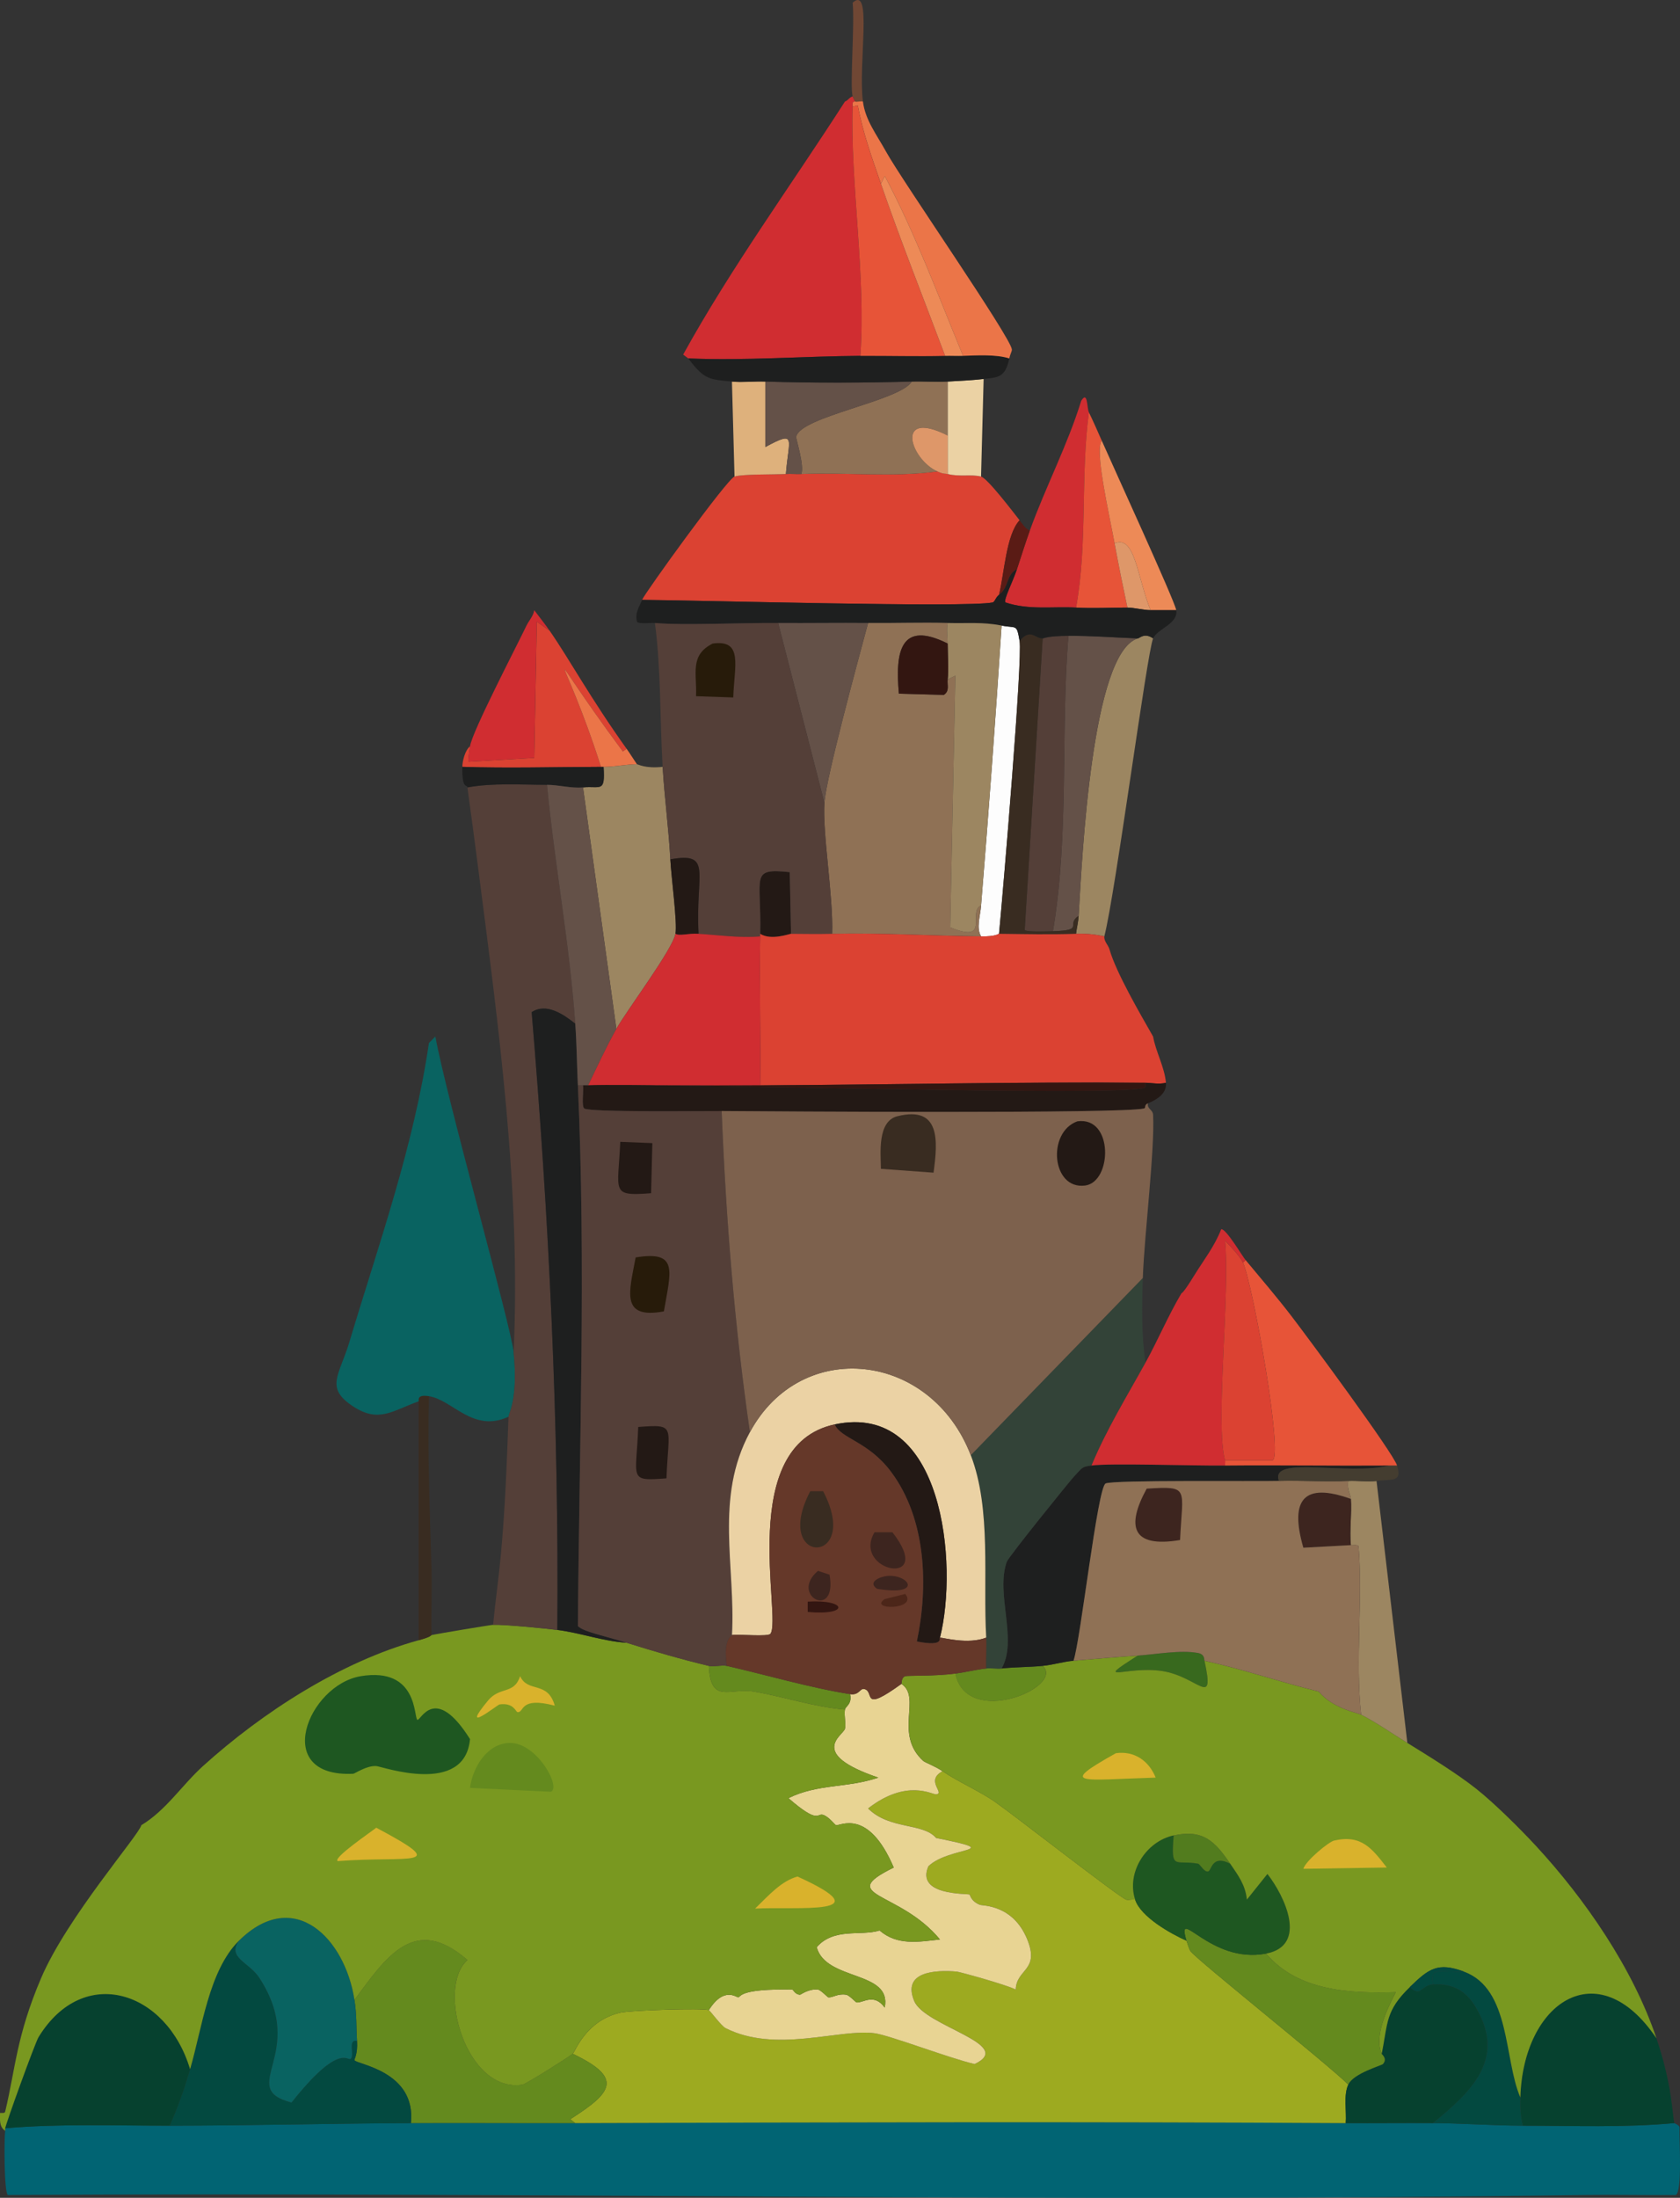 <?xml version="1.0" encoding="UTF-8"?>
<svg id="Lag_2" data-name="Lag 2" xmlns="http://www.w3.org/2000/svg" viewBox="0 0 671.45 878.18">
  <rect x="0" y="0" width="671.45" height="878.18" fill="#333333" stroke="none"/>
  <defs>
    <style>
      .cls-1 {
        fill: #527c1e;
      }

      .cls-1, .cls-2, .cls-3, .cls-4, .cls-5, .cls-6, .cls-7, .cls-8, .cls-9, .cls-10, .cls-11, .cls-12, .cls-13, .cls-14, .cls-15, .cls-16, .cls-17, .cls-18, .cls-19, .cls-20, .cls-21, .cls-22, .cls-23, .cls-24, .cls-25, .cls-26, .cls-27, .cls-28, .cls-29, .cls-30, .cls-31, .cls-32, .cls-33, .cls-34, .cls-35, .cls-36, .cls-37, .cls-38 {
        stroke-width: 0px;
      }

      .cls-2 {
        fill: #38691e;
      }

      .cls-3 {
        fill: #d02d31;
      }

      .cls-4 {
        fill: #799820;
      }

      .cls-5 {
        fill: #fdfdfd;
      }

      .cls-6 {
        fill: #016473;
      }

      .cls-7 {
        fill: #e75438;
      }

      .cls-8 {
        fill: #d9b22c;
      }

      .cls-9 {
        fill: #3d251f;
      }

      .cls-10 {
        fill: #653829;
      }

      .cls-11 {
        fill: #331611;
      }

      .cls-12 {
        fill: #8f7155;
      }

      .cls-13 {
        fill: #096361;
      }

      .cls-14 {
        fill: #5a1b15;
      }

      .cls-15 {
        fill: #7d614d;
      }

      .cls-16 {
        fill: #443d30;
      }

      .cls-17 {
        fill: #9daa20;
      }

      .cls-18 {
        fill: #deb17c;
      }

      .cls-19 {
        fill: #06412f;
      }

      .cls-20 {
        fill: #648a1e;
      }

      .cls-21 {
        fill: #4c2619;
      }

      .cls-22 {
        fill: #ed8a57;
      }

      .cls-23 {
        fill: #e8d493;
      }

      .cls-24 {
        fill: #eb7548;
      }

      .cls-25 {
        fill: #9c8661;
      }

      .cls-26 {
        fill: #1e5721;
      }

      .cls-27 {
        fill: #271b0a;
      }

      .cls-28 {
        fill: #ebd2a4;
      }

      .cls-29 {
        fill: #334338;
      }

      .cls-30 {
        fill: #de9769;
      }

      .cls-31 {
        fill: #db4232;
      }

      .cls-32 {
        fill: #645148;
      }

      .cls-33 {
        fill: #231915;
      }

      .cls-34 {
        fill: #392c21;
      }

      .cls-35 {
        fill: #704734;
      }

      .cls-36 {
        fill: #1e1f1f;
      }

      .cls-37 {
        fill: #543f38;
      }

      .cls-38 {
        fill: #034940;
      }
    </style>
  </defs>
  <g id="Lag_1-2" data-name="Lag 1">
    <g>
      <g>
        <path class="cls-6" d="M229.93,848.33c102.61-.32,205.3-.58,307.91,0,11.64.07,23.3-.08,34.9,0,11.9.08,23.93,1.02,35.92,1.03,20.14,0,40.47.85,60.56-1.03.04.14,2.36.9,2.05,2.05-.17,5.43,1.17,25.48-1.54,26.69-12.14.13-24.3-.18-36.44,0-210.04,3.03-420.14-1.23-630.19,0-1.48-1.49-1.47-22.44-1.03-25.66.05-.34-.05-.69,0-1.03,21.84-1.88,43.81-1.01,65.69-1.03,32.17-.02,64.33-.87,96.48-1.03,21.89-.11,43.79.07,65.69,0Z"/>
        <path class="cls-19" d="M662.04,814.46c6.57,19.58,6.22,30.42,7.18,33.87-20.09,1.87-40.42,1.03-60.56,1.03-1.04-3.53-1.13-7.7-1.03-11.29,1.13-37.97,31.05-58.38,54.4-23.61Z"/>
        <g>
          <path class="cls-17" d="M453.68,759.04c2.28,6.92,14.13,13.55,20.53,16.42.28.96,1.21,3.64,1.54,4.11,2.38,3.38,54.72,45.05,63.12,53.37-2,4.41-.62,10.66-1.03,15.4-102.61-.58-205.3-.32-307.91,0l-2.05-1.54c16.91-10.78,21.34-16.45,1.03-26.17,1-.82,5.17-13.24,18.99-16.42,4.23-.98,32.76-1.88,35.41-1.03.47.15,4.99,6.33,6.67,7.18,20.11,10.19,45.25.21,59.53,2.05,5.99.77,29.84,9.95,40.03,12.32,16.64-7.83-19.86-15-24.12-25.15-4.98-11.88,8.41-12.51,16.94-11.8,1.23.1,19.9,5.26,23.61,7.18.3-8.38,9.7-7.52,4.62-20.01-5.71-14.03-17.84-13.38-18.99-13.86-3.67-1.51-3.81-3.99-4.11-4.11-1.13-.45-21.56.47-16.42-11.29,8.44-8.14,31.85-5.55,3.08-11.29-5.27-6.19-18.5-3.21-27.2-11.8,15.44-12,25.7-5.49,27.2-5.65,3.8-.4-4.56-5.4,2.57-9.24,6.12,4.21,14.84,7.98,21.04,12.32,7.87,5.5,49.28,37.88,52.34,39,.74.27,2.39-.17,3.59,0Z"/>
          <path class="cls-23" d="M376.71,707.72c-7.13,3.84,1.23,8.84-2.57,9.24-1.5.16-11.75-6.35-27.2,5.65,8.7,8.6,21.93,5.61,27.2,11.8,28.77,5.74,5.36,3.15-3.08,11.29-5.14,11.76,15.3,10.84,16.42,11.29.3.12.44,2.59,4.11,4.11,1.14.47,13.28-.18,18.99,13.86,5.08,12.49-4.32,11.63-4.62,20.01-3.71-1.92-22.38-7.08-23.61-7.18-8.52-.7-21.92-.07-16.94,11.8,4.26,10.15,40.75,17.31,24.12,25.15-10.19-2.36-34.04-11.54-40.03-12.32-14.28-1.84-39.42,8.14-59.53-2.05-1.68-.85-6.2-7.03-6.67-7.18,6.1-9.67,11.09-4.96,11.8-5.13,1.1-.26.45-3.48,21.55-3.08.42,0,1.02,1.94,3.08,2.05.37.02,3.36-2.43,7.18-2.05,1.04.1,3.85,3.05,4.11,3.08,1.92.23,3.56-1.57,7.18-1.03,1.16.17,3.85,3.04,4.11,3.08,2.44.39,6.94-3.93,11.29,2.05,2.99-14.9-23.49-10.45-27.2-24.12,7.03-7.96,17.56-4.3,25.15-6.67,7.09,6.08,15.39,4.58,24.12,3.59-16.13-19.57-42.07-17.11-18.47-28.74-10.24-24.04-21.57-16.44-23.09-16.94-.51-.17-2.76-3.33-5.13-4.11-2.51-.82-1.58,4-13.86-6.67,11.66-5.81,23.52-3.98,35.92-8.21-28.45-9.65-14.11-16.83-13.34-19.5.5-1.74-.42-5.47,0-7.7.26-1.38,2.92-2.11,2.05-6.16,3.65.57,3.92-2.42,5.65-2.05,4.42.95-1.59,9.88,14.88-2.05,8.19,5.48-3.17,20.02,8.72,30.79.7.64,4.8,2.11,7.7,4.11Z"/>
        </g>
        <path class="cls-20" d="M228.91,820.62c20.31,9.72,15.88,15.4-1.03,26.17l2.05,1.54c-21.9.07-43.79-.11-65.69,0,2.14-20.9-21.84-23.43-22.58-25.15-.15-.36,1.37-2.19,1.03-7.7-.37-5.93-.06-10.07-1.03-16.42,12.61-16.91,23.87-34.48,45.16-15.91-12.61,11.04-.47,53.44,22.07,49.78,1.34-.22,18.2-10.83,20.01-12.32Z"/>
        <g>
          <path class="cls-38" d="M142.69,815.49c.34,5.51-1.18,7.34-1.03,7.7.74,1.72,24.72,4.25,22.58,25.15-32.15.15-64.3,1-96.48,1.03,3.33-7.27,5.95-14.92,8.21-22.58,4.72-15.97,7.44-39.41,19.5-51.32-4.78,6.85,4.09,8.51,8.21,14.88,19.7,30.43-9.53,43.97,12.83,49.78,19.05-24.08,22.4-16.45,23.61-17.45,1.73-1.43-1.39-7.96,2.57-7.18Z"/>
          <path class="cls-19" d="M75.98,826.78c-2.27,7.66-4.88,15.31-8.21,22.58-21.87.02-43.85-.85-65.69,1.03.29-1.92,11.93-34.14,13.34-36.44,18.09-29.49,51.29-18.29,60.56,12.83Z"/>
          <path class="cls-13" d="M141.67,799.06c.96,6.35.66,10.49,1.03,16.42-3.95-.78-.84,5.75-2.57,7.18-1.21,1-4.56-6.63-23.61,17.45-22.36-5.81,6.87-19.35-12.83-49.78-4.13-6.37-12.99-8.03-8.21-14.88,22.12-21.84,42.49-.81,46.19,23.61Z"/>
        </g>
        <path class="cls-20" d="M290.49,665.64c15.53,3.54,33.61,8.84,49.27,11.29.86,4.05-1.79,4.78-2.05,6.16-12.38-1.03-24.25-5.13-36.44-7.18-9.59-1.62-17.24,5.26-17.96-10.26,1.94.46,5.21-.45,7.18,0Z"/>
        <g>
          <path class="cls-4" d="M222.75,651.27c9.2,1.18,18.36,4.55,27.71,5.13,10.69,3.36,21.96,6.64,32.84,9.24.72,15.53,8.37,8.64,17.96,10.26,12.18,2.06,24.05,6.16,36.44,7.18-.42,2.23.5,5.96,0,7.7-.77,2.67-15.1,9.86,13.34,19.5-12.4,4.23-24.26,2.4-35.92,8.21,12.27,10.67,11.35,5.85,13.86,6.67,2.37.78,4.62,3.94,5.13,4.11,1.52.5,12.85-7.1,23.09,16.94-23.59,11.63,2.34,9.17,18.47,28.74-8.73.99-17.03,2.48-24.12-3.59-7.58,2.37-18.11-1.29-25.15,6.67,3.71,13.67,30.19,9.22,27.2,24.12-4.35-5.98-8.85-1.66-11.29-2.05-.25-.04-2.95-2.91-4.11-3.08-3.62-.54-5.26,1.26-7.18,1.03-.25-.03-3.06-2.98-4.11-3.08-3.83-.38-6.81,2.07-7.18,2.05-2.06-.11-2.66-2.04-3.08-2.05-21.1-.41-20.45,2.82-21.55,3.08-.71.17-5.7-4.53-11.8,5.13-2.65-.85-31.18.05-35.41,1.03-13.82,3.19-17.99,15.6-18.99,16.42-1.81,1.48-18.68,12.1-20.01,12.32-22.54,3.66-34.68-38.74-22.07-49.78-21.29-18.57-32.55-1-45.16,15.91-3.7-24.42-24.07-45.45-46.19-23.61-12.06,11.91-14.78,35.35-19.5,51.32-9.27-31.12-42.46-42.32-60.56-12.83-1.41,2.3-13.05,34.52-13.34,36.44-.05.33.05.69,0,1.03-2.55-1.79-2.03-4.62-2.05-7.18.69,0,1.87.25,2.05-.51,4.11-17.1,4.44-30.08,14.37-53.37,10.35-24.26,39.35-57.44,40.03-61.07,9.85-5.9,16.33-16.1,24.63-23.61,23.83-21.54,55.19-41.77,86.21-50.29,5.26-1.44,4.86-1.99,5.13-2.05,2.53-.58,23.39-4.05,24.63-4.11,4.28-.19,20.63,1.41,25.66,2.05Z"/>
          <g>
            <path class="cls-26" d="M144.23,669.74c22.94-3.74,21.1,16.69,22.58,17.45,1.24.63,6.91-14.74,21.04,7.7-2.07,22.82-35.16,10.93-37.46,10.78-3.91-.26-8.54,3.05-9.24,3.08-32.94,1.52-17.98-35.57,3.08-39Z"/>
            <path class="cls-20" d="M203.76,696.43c10.85-.14,20.64,17.79,16.42,19.5l-32.33-1.54c1.03-8.13,6.82-17.85,15.91-17.96Z"/>
            <path class="cls-8" d="M318.72,749.8c35.02,15.89-.49,11.88-16.94,12.83,5.91-5.77,10.43-10.91,16.94-12.83Z"/>
            <path class="cls-8" d="M150.39,730.3c30.75,16.38,13.29,11.13-15.4,13.34-2.23-1.12,13.49-11.8,15.4-13.34Z"/>
            <path class="cls-8" d="M207.87,669.74c3.17,6.87,10.99,1.66,13.86,11.8-14.34-3.78-12.04,2.84-14.88,2.57-.75-.07-1.51-3.86-7.18-3.08-.87.12-16.42,12.71-4.62-1.54,4.78-5.77,10.41-2.3,12.83-9.75Z"/>
          </g>
        </g>
        <g>
          <path class="cls-19" d="M572.74,792.91c8.29-.4,13.39,2.68,17.45,9.75,11.69,20.4-2.38,33.26-17.45,45.67-11.59-.08-23.25.07-34.9,0,.4-4.74-.97-10.98,1.03-15.4,2.04-4.51,13.31-7.61,13.86-8.21,1.96-2.16-.55-3.9-.51-4.11,2.56-12.46,1.36-17.09,11.29-26.69,4.34,4.41,4.48-.8,9.24-1.03Z"/>
          <path class="cls-38" d="M585.06,787.77c18.79,6.9,15.96,35.04,22.58,50.29-.11,3.59-.02,7.76,1.03,11.29-11.99,0-24.02-.94-35.92-1.03,15.07-12.41,29.14-25.27,17.45-45.67-4.06-7.08-9.16-10.15-17.45-9.75-1.34-7.55,2.76-4.66,12.32-5.13Z"/>
        </g>
        <path class="cls-20" d="M506.03,780.59c12.64,15,33.54,15.96,51.83,15.4-3.48,6.77-8.72,17.47-5.65,24.63-.04.2,2.47,1.95.51,4.11-.54.6-11.81,3.7-13.86,8.21-8.4-8.32-60.74-49.99-63.12-53.37-.33-.47-1.26-3.15-1.54-4.11-4.29-14.63,9.3,9.44,31.82,5.13Z"/>
        <path class="cls-20" d="M416.73,665.64c9,8.53-30.49,25.04-34.9,3.08,4.05-.54,8.31-1.61,12.32-2.05,1.86-.21,4.23.2,6.16,0,5.52-.58,11-.5,16.42-1.03Z"/>
        <path class="cls-2" d="M481.39,663.58c4.19,19.55-2.34,6.35-16.94,4.11-14.23-2.19-28.19,5.56-9.75-6.16,7.01-.45,17.09-2.34,24.12-1.03,2.97.56,2.37,3.04,2.57,3.08Z"/>
        <g>
          <path class="cls-26" d="M469.08,733.38c-1.12,14.23.42,9.65,9.75,11.29.79.14,2.52,3.64,4.11,3.08,1.3-.46,1.46-6.84,8.72-3.08,3.18,4.67,6.08,8.47,6.67,14.37q4.11-5.13,8.21-10.26c6.85,8.76,16.37,28.59-.51,31.82-22.52,4.3-36.1-19.76-31.82-5.13-6.4-2.87-18.24-9.5-20.53-16.42-3.58-10.86,4.35-23.32,15.4-25.66Z"/>
          <path class="cls-1" d="M491.66,744.67c-7.26-3.76-7.42,2.62-8.72,3.08-1.59.56-3.32-2.94-4.11-3.08-9.33-1.64-10.87,2.94-9.75-11.29,11.69-2.48,16.37,2.17,22.58,11.29Z"/>
        </g>
        <g>
          <path class="cls-4" d="M454.71,661.53c-18.44,11.72-4.48,3.97,9.75,6.16,14.59,2.24,21.13,15.45,16.94-4.11,15.54,3.41,30.27,8.53,45.67,12.32,5.6,6.78,15.43,8.46,16.94,9.24,6.51,3.35,12.28,7.47,18.47,11.29,8.6,5.31,19.94,12.28,27.71,18.47,7.12,5.67,17.28,15.74,23.61,22.58,19.76,21.37,38.92,49.19,48.24,76.98-23.35-34.77-53.26-14.37-54.4,23.61-6.62-15.25-3.79-43.4-22.58-50.29-10.48-3.85-14.01-1.13-21.55,6.16-9.93,9.6-8.73,14.23-11.29,26.69-3.08-7.16,2.16-17.86,5.65-24.63-18.29.57-39.19-.39-51.83-15.4,16.88-3.23,7.36-23.06.51-31.82q-4.11,5.13-8.21,10.26c-.59-5.9-3.49-9.7-6.67-14.37-6.21-9.12-10.89-13.77-22.58-11.29-11.05,2.34-18.98,14.8-15.4,25.66-1.21-.17-2.85.27-3.59,0-3.07-1.12-44.47-33.5-52.34-39-6.2-4.33-14.92-8.11-21.04-12.32-2.9-1.99-6.99-3.47-7.7-4.11-11.89-10.78-.53-25.31-8.72-30.79.14-.1-.2-2.54,1.54-3.08.96-.3,11.81.06,20.01-1.03,4.41,21.96,43.9,5.45,34.9-3.08,4.17-.4,8.43-1.74,12.32-2.05,8.51-.68,17.16-1.51,25.66-2.05Z"/>
          <path class="cls-8" d="M533.23,735.43c10.94-2.48,15.11,3.18,21.04,10.78l-33.36.51c.91-3.19,10.13-10.79,12.32-11.29Z"/>
          <path class="cls-8" d="M445.98,700.53c7.46-1.04,13.21,3.09,15.91,9.75-30.12.9-39.28,3.37-15.91-9.75Z"/>
          <path class="cls-38" d="M585.06,787.77c-9.55.47-13.66-2.42-12.32,5.13-4.75.23-4.89,5.43-9.24,1.03,7.54-7.29,11.07-10,21.55-6.16Z"/>
        </g>
      </g>
      <g>
        <path class="cls-34" d="M171.43,557.87c-.61,22.96.36,45.82,1.03,68.77.26,8.88-.19,17.8,0,26.69-.27.06.13.61-5.13,2.05v-95.45c.28-.1-1.2-2.9,4.11-2.05Z"/>
        <path class="cls-13" d="M205.3,540.42c1.84,18.65-2,24.34-2.05,25.66-14.22,6.58-22.27-6.69-31.82-8.21-5.3-.85-3.83,1.95-4.11,2.05-10.54,3.81-15.96,8.74-26.17,2.05-11.44-7.49-5.53-12.37-1.54-25.66,11.86-39.54,25.8-78.43,31.82-119.57l2.57-2.57c4.63,25.2,30.25,115.63,31.3,126.24Z"/>
      </g>
      <g>
        <path class="cls-35" d="M344.89,40.58c-.82-.27-2.65.27-3.08,0-.1-.06-.89-1.57-1.03-2.05-1.15-3.96.84-28.7,0-37.46,8.04-7.25,2.15,24.42,4.11,39.52Z"/>
        <g>
          <path class="cls-25" d="M264.83,306.41c.74,12.29,2.41,24.69,3.08,36.95.42,7.68,2.85,25.42,2.05,29.76-1.16,6.29-19.4,30.51-23.61,37.98q-6.67-48.24-13.34-96.48c7.06-.66,8.91,2.31,8.21-8.21,4.44-.01,9.17-1.01,13.34-1.03.52,0,3.29,1.78,10.26,1.03Z"/>
          <path class="cls-37" d="M218.64,313.59c3.06,31.87,9.03,63.5,11.29,95.45-4.75-3.74-11.52-8.47-17.45-4.62,6.93,82.1,10.95,164.44,10.26,246.84-5.03-.64-21.38-2.24-25.66-2.05.88-9.24,2.22-18.47,3.08-27.71,1.74-18.58,2.4-36.79,3.08-55.42.05-1.32,3.9-7.01,2.05-25.66,2.95-65.2-6.05-130.43-14.37-195.01-1.33-10.29-2.68-20.52-4.11-30.79,10.43-1.86,21.29-1.03,31.82-1.03Z"/>
          <path class="cls-36" d="M229.93,409.04c.58,8.16.65,16.46,1.03,24.63,3.27,71.85.54,144.16,0,216.05,2.2,2.31,10.53,3.85,19.5,6.67-9.35-.58-18.51-3.95-27.71-5.13.69-82.4-3.34-164.74-10.26-246.84,5.93-3.85,12.7.88,17.45,4.62Z"/>
          <g>
            <path class="cls-31" d="M219.67,252.01c7.83,11.26,16.52,27.3,30.79,47.21l-1.54,1.03c-34.83-46.89-24.1-41.91-8.72,6.16-18.47.05-36.96.6-55.42,0,.04-2.43,1.1-6.62,3.08-8.21-.15,1.16-.95,5.93-.51,6.16l26.17-1.54,1.03-54.4,5.13,3.59Z"/>
            <path class="cls-3" d="M219.67,252.01l-5.13-3.59-1.03,54.4-26.17,1.54c-.44-.23.36-5,.51-6.16.72-5.56,18.24-39.22,22.58-48.24.97-2.01,2.8-3.88,3.08-6.16,2.05,2.77,4.17,5.35,6.16,8.21Z"/>
            <path class="cls-24" d="M250.46,299.22c1.43,2,2.71,4.12,4.11,6.16-4.17.01-8.9,1.01-13.34,1.03-.34,0-.68,0-1.03,0-15.38-48.07-26.1-53.05,8.72-6.16l1.54-1.03Z"/>
            <path class="cls-36" d="M240.2,306.41c.34,0,.68,0,1.03,0,.7,10.52-1.16,7.55-8.21,8.21-4.71.44-9.72-1.02-14.37-1.03-10.53,0-21.38-.83-31.82,1.03-.18-1.31-2.21,1.02-2.05-8.21,18.46.6,36.96.05,55.42,0Z"/>
          </g>
          <path class="cls-32" d="M233.01,314.62q6.67,48.24,13.34,96.48c-4.01,7.12-7.72,15.18-11.29,22.58h-4.11c-.37-8.18-.45-16.47-1.03-24.63-2.26-31.95-8.23-63.58-11.29-95.45,4.65,0,9.66,1.46,14.37,1.03Z"/>
        </g>
        <path class="cls-5" d="M407.5,256.12c1.22,7.25-6.37,97.44-8.21,117.01-.36,0-1.08,1.09-7.18,1.03-1.99-3.44-.37-7.78,0-12.32,3.06-37.28,5.78-74.55,8.21-111.87,5.97,1.19,5.99-.89,7.18,6.16Z"/>
        <g>
          <g>
            <path class="cls-25" d="M460.87,255.09c-2.43,5.52-15.11,102.12-19.5,119.06-3.79-.85-7.4-1.16-11.29-1.03.29-2.49.88-4.64,1.03-7.18,1.42-24.2,5.28-105.15,23.61-110.85.71.03,2.61-2.49,6.16,0Z"/>
            <path class="cls-32" d="M454.71,255.09c-18.33,5.7-22.19,86.64-23.61,110.85-5.33,3.51,2.8,5.76-10.26,6.16,6.52-39.03,3.05-78.68,6.16-118.03,9.39-.06,18.39.68,27.71,1.03Z"/>
            <path class="cls-37" d="M427,254.06c-3.11,39.36.36,79-6.16,118.03-1.75.05-10.63.42-11.29-.51q3.59-58.25,7.18-116.49c.52-.01,1.71-.97,10.26-1.03Z"/>
            <path class="cls-34" d="M416.73,255.09q-3.59,58.25-7.18,116.49c.66.93,9.54.57,11.29.51,13.06-.4,4.93-2.65,10.26-6.16-.15,2.55-.74,4.7-1.03,7.18-10.68.37-20.18.12-30.79,0,1.84-19.57,9.44-109.76,8.21-117.01,4.4-5.28,6.07-.94,9.24-1.03Z"/>
          </g>
          <g>
            <path class="cls-3" d="M435.21,164.77c-3.43,25.56-.43,52.22-5.13,78-9.42-.5-18.93,1.06-28.23-2.05-.88-.96,2.88-8.13,4.62-13.34,1.68-5.05,3.33-10.42,5.13-15.4,6.3-17.43,15.04-34.06,20.53-51.83,2.67-4.25,2.22,2.86,3.08,4.62Z"/>
            <path class="cls-7" d="M440.34,176.06c-2.93,3.62,2.85,28.69,5.13,41.05,1.58,8.57,3.32,17.14,5.13,25.66-7.14-.02-13.2.39-20.53,0,4.7-25.78,1.71-52.44,5.13-78,1.86,3.82,3.44,7.42,5.13,11.29Z"/>
            <path class="cls-22" d="M470.1,243.8c-3.42-.02-6.84.02-10.26,0-5.33-13.07-6.16-30.18-14.37-26.69-2.29-12.36-8.06-37.44-5.13-41.05,4.17,9.53,29.21,64.08,29.76,67.74Z"/>
            <path class="cls-30" d="M459.84,243.8c-3.05-.02-6.58-1.02-9.24-1.03-1.81-8.52-3.55-17.09-5.13-25.66,8.21-3.49,9.04,13.61,14.37,26.69Z"/>
          </g>
        </g>
        <path class="cls-36" d="M436.23,585.58c7.7-1.03,39.26.13,53.37,0,21.89-.2,43.79.15,65.69,0-16.8,4.16-47.99-4.23-44.13,6.16-9.51.26-66.15-.46-69.28,1.03-3.25,1.55-10.02,62.84-12.83,70.82-3.89.31-8.14,1.65-12.32,2.05-5.42.53-10.91.44-16.42,1.03,6.55-11.38-2.47-29.73,2.05-42.59.71-2.03,25.21-32.3,26.69-33.87,3.73-3.97,3.22-4.09,7.18-4.62Z"/>
        <g>
          <g>
            <path class="cls-31" d="M378.76,189.4c4.86,1.23,9.46,0,13.34,1.03,2.6.69,12.87,14.24,15.4,17.45-5.38,5.88-6.03,20.81-8.21,29.76-1.36,1.01-1.72,2.91-2.57,3.08-10.59,2.15-117.62-.88-140.1-1.03,1.17-2.85,34.02-48.32,36.95-49.27,3.27-1.05,15.93-.76,20.53-1.03,2.04-.12,4.11.08,6.16,0,18.07-.74,36.37,1.4,54.4-1.03,2.52,1.15,3.23.81,4.11,1.03Z"/>
            <path class="cls-36" d="M406.47,227.38c-1.73,5.22-5.5,12.38-4.62,13.34,9.3,3.11,18.8,1.55,28.23,2.05,7.33.39,13.38-.02,20.53,0,2.65,0,6.18,1.01,9.24,1.03,3.42.02,6.84-.02,10.26,0,.84,5.56-7.49,7.32-9.24,11.29-3.54-2.49-5.45.03-6.16,0-9.32-.35-18.32-1.09-27.71-1.03-8.55.06-9.75,1.01-10.26,1.03-3.16.09-4.84-4.25-9.24,1.03-1.19-7.05-1.21-4.96-7.18-6.16-7.51-1.5-14.08-.82-21.55-1.03-10.58-.29-21.22.11-31.82,0-11.97-.12-23.95.09-35.92,0-14.28-.11-38.53,1.02-49.27,0-1.59-.15-6.42.55-7.18-.51-.85-3.63.81-5.69,2.05-8.72,22.48.15,129.51,3.18,140.1,1.03.85-.17,1.21-2.07,2.57-3.08,4.14-3.09,2.63-7.89,7.18-10.26Z"/>
            <path class="cls-14" d="M411.6,211.98c-1.8,4.98-3.45,10.34-5.13,15.4-4.56,2.37-3.05,7.18-7.18,10.26,2.18-8.95,2.84-23.88,8.21-29.76,1.16,1.48,2.25,3.36,4.11,4.11Z"/>
          </g>
          <g>
            <path class="cls-18" d="M305.89,152.45v26.17c12.73-6.9,9.29-3.24,8.21,10.78-4.6.27-17.26-.03-20.53,1.03q-.51-18.99-1.03-37.98c4.23.41,9-.15,13.34,0Z"/>
            <path class="cls-28" d="M393.13,151.43q-.51,19.5-1.03,39c-3.89-1.03-8.48.2-13.34-1.03v-36.95c4.55-.26,9.91-.5,14.37-1.03Z"/>
            <path class="cls-12" d="M378.76,152.45v21.55c-21.24-10.7-15.05,9.4-4.11,14.37-18.03,2.43-36.32.29-54.4,1.03,1.33-3.27-2.2-14.14-2.05-14.88,1.56-8.09,41.72-14.33,46.19-22.07,4.77-.14,9.61.27,14.37,0Z"/>
            <path class="cls-32" d="M364.39,152.45c-4.46,7.74-44.63,13.98-46.19,22.07-.14.74,3.38,11.61,2.05,14.88-2.04.08-4.12-.12-6.16,0,1.08-14.02,4.52-17.67-8.21-10.78v-26.17c17.9.61,40.55.54,58.5,0Z"/>
            <path class="cls-30" d="M378.76,174.01v15.4c-.87-.22-1.58.12-4.11-1.03-10.94-4.97-17.14-25.07,4.11-14.37Z"/>
          </g>
          <g>
            <path class="cls-3" d="M341.81,40.58c-1.34-.08-.99.9-1.03,2.05-1.02,29.4,5.39,68.21,3.08,99.56-22.87.15-45.85,1.98-68.77,1.03l-2.05-1.54c19.33-35.02,43.05-67.45,64.66-101.1,1.32-.47,1.76-1.71,3.08-2.05.14.48.93,1.99,1.03,2.05Z"/>
            <path class="cls-36" d="M343.86,142.19c11.39-.07,22.37.27,33.87,0,2.33-.06,4.7.08,7.18,0,5.67-.19,13.22-.64,18.47,1.03-1.62,7.84-4.62,7.54-10.26,8.21-4.46.53-9.82.77-14.37,1.03-4.76.27-9.6-.14-14.37,0-17.96.54-40.6.61-58.5,0-4.34-.15-9.11.41-13.34,0-8.88-.86-11.02-.62-17.45-9.24,22.92.95,45.89-.88,68.77-1.03Z"/>
            <path class="cls-24" d="M344.89,40.58c.96,7.44,5.36,12.99,9.24,20.01,6.4,11.6,49.79,74.07,50.29,79.03.08.74-.63,1.65-1.03,3.59-5.26-1.67-12.81-1.21-18.47-1.03-9.97-24.11-19.12-48.87-31.3-71.85l-1.54,3.08c-3.55-10.25-7.28-20.59-9.24-31.3l-2.05.51c.04-1.15-.31-2.13,1.03-2.05.42.27,2.25-.27,3.08,0Z"/>
            <path class="cls-7" d="M352.07,73.42c7.99,23.1,17.06,45.88,25.66,68.77-11.5.27-22.48-.07-33.87,0,2.31-31.34-4.09-70.16-3.08-99.56l2.05-.51c1.96,10.71,5.69,21.06,9.24,31.3Z"/>
            <path class="cls-22" d="M384.92,142.19c-2.48.08-4.86-.06-7.18,0-8.59-22.88-17.67-45.67-25.66-68.77l1.54-3.08c12.18,22.98,21.33,47.74,31.3,71.85Z"/>
          </g>
          <g>
            <path class="cls-12" d="M378.76,248.93c-.52,2.74-.02,5.53,0,8.21-18.97-9.49-21,3.34-19.5,20.01l17.96.51c2.44-1.61,1.27-3.97,1.54-6.16l3.08-1.54-2.05,100.58c16.42,6.73,6.71-6.37,12.32-8.72-.37,4.53-1.99,8.87,0,12.32-19.86-.21-39.62-1.45-59.53-1.03.56-14.53-3.92-40.37-3.08-52.34.72-10.28,13.29-56.3,17.45-71.85,10.59.11,21.23-.29,31.82,0Z"/>
            <path class="cls-32" d="M346.94,248.93c-4.16,15.55-16.73,61.57-17.45,71.85q-9.24-35.92-18.47-71.85c11.97.09,23.95-.12,35.92,0Z"/>
            <path class="cls-33" d="M316.15,373.12c-.62,0-7.99,2.78-12.32,0,.53-23.15-4.28-26.3,11.8-24.63q.26,12.32.51,24.63Z"/>
            <g>
              <path class="cls-37" d="M311.02,248.93q9.24,35.92,18.47,71.85c-.84,11.98,3.64,37.81,3.08,52.34-5.75.12-10.72.05-16.42,0q-.26-12.32-.51-24.63c-16.09-1.66-11.27,1.48-11.8,24.63,0,.34,0,.68,0,1.03-8.29.72-16.41-.52-24.63-1.03-1.36-24.29,5.84-32.81-11.29-29.76-.67-12.26-2.34-24.66-3.08-36.95-1.15-19.1-.58-38.44-3.08-57.48,10.74,1.02,34.98-.11,49.27,0Z"/>
              <path class="cls-27" d="M284.85,257.14c12.28-1.67,8.64,8.75,8.21,21.55l-14.88-.51c.44-9.03-2.68-16.35,6.67-21.04Z"/>
            </g>
            <path class="cls-33" d="M279.2,373.12c-4.35-.27-7.36.99-9.24,0,.8-4.34-1.63-22.09-2.05-29.76,17.13-3.04,9.94,5.47,11.29,29.76Z"/>
            <path class="cls-25" d="M400.31,249.96c-2.43,37.32-5.15,74.6-8.21,111.87-5.6,2.36,4.11,15.45-12.32,8.72l2.05-100.58-3.08,1.54c.46-3.65.03-10.06,0-14.37-.02-2.68-.52-5.47,0-8.21,7.47.21,14.04-.48,21.55,1.03Z"/>
            <path class="cls-11" d="M378.76,257.14c.03,4.31.46,10.72,0,14.37-.27,2.19.9,4.55-1.54,6.16l-17.96-.51c-1.5-16.68.53-29.51,19.5-20.01Z"/>
          </g>
        </g>
        <g>
          <g>
            <path class="cls-31" d="M316.15,373.12c5.7.05,10.67.12,16.42,0,19.91-.42,39.67.82,59.53,1.03,6.1.06,6.82-1.03,7.18-1.03,10.61.12,20.11.37,30.79,0,3.89-.13,7.5.18,11.29,1.03-.18,2,1.56,3.41,2.05,5.13,2.66,9.38,12.33,25.88,17.45,34.9,1.06,6.09,4.62,12.26,5.13,18.47-2.95.72-5.5.02-8.21,0-51.33-.42-102.63.78-153.96,1.03.29-19.83-.4-39.7,0-59.53,0-.34,0-.68,0-1.03,4.33,2.78,11.7,0,12.32,0Z"/>
            <path class="cls-3" d="M279.2,373.12c8.22.51,16.34,1.74,24.63,1.03-.4,19.83.29,39.7,0,59.53-22.92.11-45.85-.08-68.77,0,3.57-7.4,7.28-15.46,11.29-22.58,4.21-7.46,22.45-31.68,23.61-37.98,1.88.99,4.89-.27,9.24,0Z"/>
            <path class="cls-33" d="M466,432.65c.32,3.86-2.69,6.33-7.18,8.21-1.68.7-.71,1.83-1.54,2.05-8.16,2.17-147.52,1.18-168.84,1.03-7.09-.05-52.67.56-54.91-1.03-1.21-.86-.17-7.33-.51-9.24h2.05c27.95-1.04,211.72,4.68,222.21,1.03.79-.27.52-1.34.51-2.05,2.71.02,5.26.72,8.21,0Z"/>
            <path class="cls-11" d="M457.79,432.65c0,.71.27,1.78-.51,2.05-10.49,3.65-194.26-2.06-222.21-1.03,22.92-.08,45.85.11,68.77,0,51.33-.25,102.62-1.44,153.96-1.03Z"/>
          </g>
          <g>
            <path class="cls-37" d="M233.01,433.68c.34,1.91-.7,8.38.51,9.24,2.24,1.59,47.82.97,54.91,1.03,1.71,42.88,5.12,85.8,11.29,128.3-14.26,26.39-5.67,53.74-7.18,81.08-.04.67-3.61.97-2.05,12.32-1.98-.45-5.24.46-7.18,0-10.88-2.59-22.16-5.87-32.84-9.24-8.97-2.82-17.31-4.37-19.5-6.67.54-71.89,3.27-144.2,0-216.05h2.05Z"/>
            <path class="cls-27" d="M254.05,502.44c17.39-2.9,13.98,5.6,11.29,21.55-17.56,3.24-13.82-7.85-11.29-21.55Z"/>
            <path class="cls-33" d="M247.9,456.26q6.41.26,12.83.51-.26,10.01-.51,20.01c-16.37,1.26-13.19-.38-12.32-20.53Z"/>
            <path class="cls-33" d="M255.08,570.18c15.45-1.17,12.07-.45,11.29,20.53-15.45,1.17-12.07.45-11.29-20.53Z"/>
          </g>
          <path class="cls-29" d="M457.79,544.52c-7.47,13.49-15.62,26.78-21.55,41.05-3.97.53-3.46.65-7.18,4.62-1.48,1.57-25.97,31.84-26.69,33.87-4.52,12.86,4.5,31.22-2.05,42.59-1.93.2-4.3-.21-6.16,0-.17-4.09.24-8.24,0-12.32-1.34-23.22,2.18-51.25-6.16-72.87q34.38-35.41,68.77-70.82c-.39,11.11-.56,22.83,1.03,33.87Z"/>
          <g>
            <path class="cls-28" d="M388,581.47c8.33,21.62,4.82,49.65,6.16,72.87-7.24,2.84-17.12,0-18.47,0,7.32-28.94,1.58-94.51-42.08-85.19-39.49,8.43-21.01,77.1-25.66,83.65-.93,1.31-12.85.09-15.4.51,1.52-27.34-7.08-54.7,7.18-81.08,20.5-37.93,72.3-32.19,88.27,9.24Z"/>
            <g>
              <path class="cls-33" d="M375.68,654.35c-.54,0,2.12,3.75-9.24,1.54,4.67-22.18,3.75-48.94-10.26-67.74-9.17-12.31-20.04-13.21-22.58-18.99,43.66-9.32,49.4,56.24,42.08,85.19Z"/>
              <g>
                <path class="cls-10" d="M333.6,569.16c2.54,5.78,13.41,6.68,22.58,18.99,14.01,18.8,14.93,45.56,10.26,67.74,11.35,2.21,8.69-1.54,9.24-1.54,1.35,0,11.23,2.84,18.47,0,.24,4.08-.17,8.23,0,12.32-4.01.44-8.27,1.52-12.32,2.05-8.21,1.09-19.06.73-20.01,1.03-1.74.54-1.4,2.98-1.54,3.08-16.47,11.93-10.46,3-14.88,2.05-1.73-.37-1.99,2.62-5.65,2.05-15.65-2.45-33.74-7.75-49.27-11.29-1.56-11.34,2.02-11.65,2.05-12.32,2.55-.43,14.47.79,15.4-.51,4.64-6.55-13.83-75.22,25.66-83.65Z"/>
                <g>
                  <path class="cls-34" d="M323.85,595.84h5.13c15.72,29.99-20.86,29.93-5.13,0Z"/>
                  <path class="cls-9" d="M349.51,612.26h7.18c17.59,22.5-16.41,15.76-7.18,0Z"/>
                  <path class="cls-9" d="M326.93,627.66l4.62,1.54c3.25,18.46-16.3,8.34-4.62-1.54Z"/>
                  <path class="cls-9" d="M354.64,629.71c8.65-.76,14.53,8.18-4.11,5.13-4.03-2.76,1.34-4.89,4.11-5.13Z"/>
                  <path class="cls-11" d="M322.82,639.98c15.79-1,16.85,5.66,0,4.11v-4.11Z"/>
                  <path class="cls-21" d="M361.82,636.9c5.21,6.5-15,6.49-8.21,2.05l8.21-2.05Z"/>
                </g>
              </g>
            </g>
          </g>
          <g>
            <path class="cls-15" d="M456.76,510.65q-34.38,35.41-68.77,70.82c-15.97-41.43-67.77-47.17-88.27-9.24-6.17-42.5-9.58-85.42-11.29-128.3,21.32.16,160.68,1.14,168.84-1.03.83-.22-.14-1.35,1.54-2.05-.45,2.29,1.94,2.44,2.05,4.62.72,13.91-3.49,47.81-4.11,65.17Z"/>
            <path class="cls-34" d="M358.74,445.99c17.24-4.25,16.09,9.97,14.37,22.58l-21.04-1.54c-.03-6.02-1.58-19.01,6.67-21.04Z"/>
            <path class="cls-33" d="M430.59,448.05c14.56-2.05,13.93,24.27,3.08,25.66-13.38,1.71-15.29-21.32-3.08-25.66Z"/>
          </g>
        </g>
        <g>
          <g>
            <path class="cls-25" d="M550.16,591.74l12.32,104.69c-6.19-3.82-11.96-7.94-18.47-11.29-2.42-21.57.74-46.21-1.03-67.23-.08-.93-3.06-.36-3.08-.51-.59-5.83.43-12.52,0-18.47-.14-1.97-1.64-3.92-1.03-7.18,3.61-.17,7.97.43,11.29,0Z"/>
            <path class="cls-9" d="M539.9,598.92c.43,5.95-.59,12.65,0,18.47q-9.49.51-18.99,1.03c-5.58-19.32.2-26.25,18.99-19.5Z"/>
            <g>
              <path class="cls-12" d="M538.87,591.74c-.61,3.27.88,5.22,1.03,7.18-18.79-6.75-24.57.18-18.99,19.5q9.49-.51,18.99-1.03c.02.16,3-.41,3.08.51,1.76,21.02-1.39,45.65,1.03,67.23-1.5-.77-11.34-2.45-16.94-9.24-15.4-3.78-30.13-8.9-45.67-12.32-.2-.04.4-2.52-2.57-3.08-7.03-1.32-17.11.58-24.12,1.03-8.49.54-17.15,1.37-25.66,2.05,2.81-7.98,9.58-69.27,12.83-70.82,3.13-1.49,59.77-.77,69.28-1.03,9.21-.25,18.52.44,27.71,0Z"/>
              <path class="cls-9" d="M458.3,594.82c17.4-1.06,14.3-.42,13.34,20.53-19.46,3.28-21.52-5.57-13.34-20.53Z"/>
            </g>
          </g>
          <path class="cls-16" d="M558.37,585.58c2.12,6.84-1.92,5.34-8.21,6.16-3.32.43-7.68-.17-11.29,0-9.19.44-18.5-.25-27.71,0-3.86-10.39,27.34-1.99,44.13-6.16h3.08Z"/>
          <g>
            <path class="cls-7" d="M516.29,526.05c6.24,8.14,40.48,54.37,42.08,59.53h-3.08c-21.89.15-43.8-.2-65.69,0-.07-.66.15-1.51,0-2.05h18.99c4.36-1.8-7.77-69.86-11.8-79.03l1.03-1.03c6.21,7.48,12.56,14.86,18.47,22.58Z"/>
            <path class="cls-3" d="M497.82,503.47l-1.03,1.03c-.99-2.25-5.18-6.79-7.18-8.72,2.12,20.75-3.99,73.03,0,87.75.15.54-.07,1.39,0,2.05-14.11.13-45.67-1.03-53.37,0,5.93-14.27,14.09-27.57,21.55-41.05,4.96-8.96,9.18-18.99,14.37-27.71.23-.38.29.67,5.13-7.18,3.75-6.09,8.18-11.7,10.78-18.47,1.85-.44,8.4,10.69,9.75,12.32Z"/>
            <path class="cls-31" d="M496.79,504.5c4.03,9.17,16.16,77.24,11.8,79.03h-18.99c-3.99-14.73,2.12-67,0-87.75,2,1.94,6.19,6.47,7.18,8.72Z"/>
          </g>
        </g>
      </g>
    </g>
  </g>
</svg>
